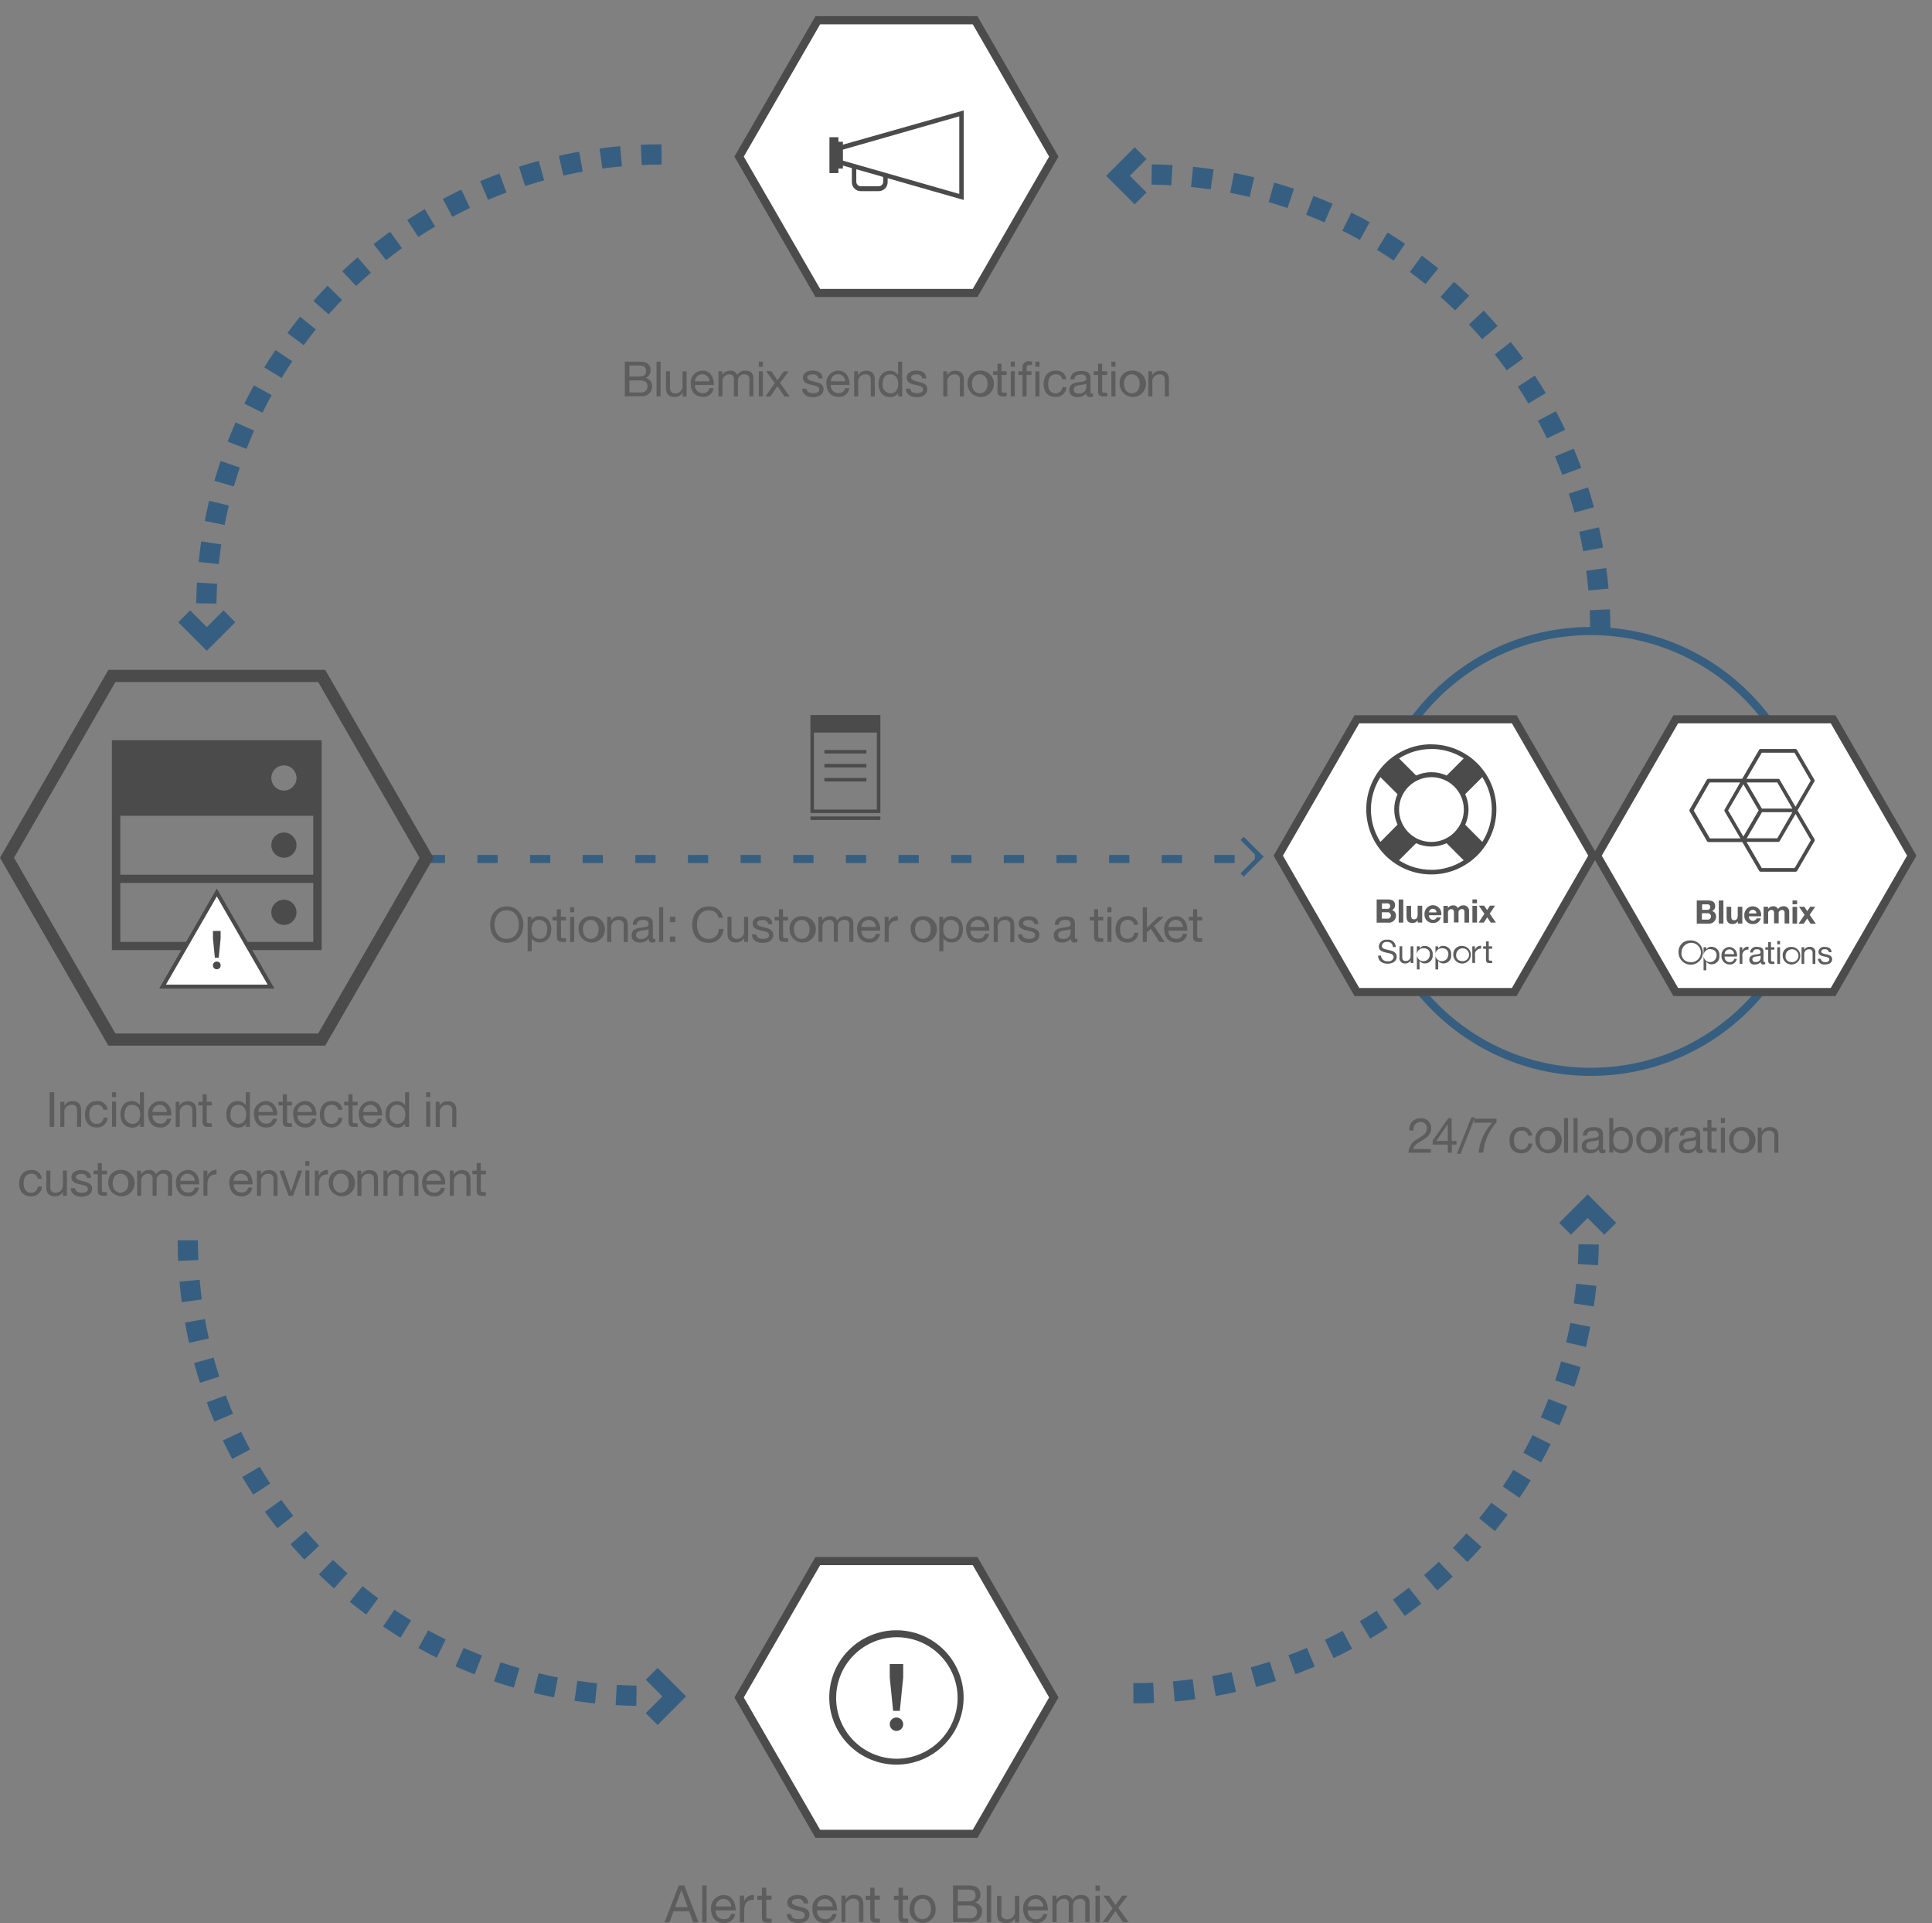 <svg id="Layer_1" data-name="Layer 1" xmlns="http://www.w3.org/2000/svg" xmlns:xlink="http://www.w3.org/1999/xlink" viewBox="0 0 477.1 474.81"><rect x="0" y="0" width="477.1" height="474.81" fill="#808080" stroke="none"/><defs><style>.cls-1,.cls-15,.cls-17,.cls-2,.cls-21,.cls-24,.cls-25,.cls-3,.cls-39{fill:none;}.cls-1{clip-rule:evenodd;}.cls-3{fill-rule:evenodd;}.cls-4{clip-path:url(#clip-path);}.cls-5{clip-path:url(#clip-path-2);}.cls-6{fill:#4b4b4b;}.cls-7{clip-path:url(#clip-path-3);}.cls-8{clip-path:url(#clip-path-5);}.cls-9{clip-path:url(#clip-path-7);}.cls-10{clip-path:url(#clip-path-9);}.cls-11{clip-path:url(#clip-path-11);}.cls-12{clip-path:url(#clip-path-13);}.cls-13{clip-path:url(#clip-path-15);}.cls-14{fill:#fff;}.cls-15,.cls-21,.cls-24,.cls-39{stroke:#365e80;}.cls-15,.cls-17,.cls-21,.cls-24,.cls-25,.cls-39{stroke-miterlimit:10;}.cls-15,.cls-17,.cls-21{stroke-width:2px;}.cls-16{clip-path:url(#clip-path-22);}.cls-17,.cls-25{stroke:#4b4b4b;}.cls-18{clip-path:url(#clip-path-25);}.cls-19{clip-path:url(#clip-path-28);}.cls-20{clip-path:url(#clip-path-31);}.cls-21{stroke-dasharray:5 8 5 8;}.cls-22{fill:#5d5d5d;}.cls-23{clip-path:url(#clip-path-34);}.cls-24{stroke-width:5px;stroke-dasharray:5 5 5 5;}.cls-25,.cls-39{stroke-width:3px;}.cls-26{clip-path:url(#clip-path-37);}.cls-27{clip-path:url(#clip-path-39);}.cls-28{clip-path:url(#clip-path-42);}.cls-29{isolation:isolate;}.cls-30{clip-path:url(#clip-path-44);}.cls-31{clip-path:url(#clip-path-45);}.cls-32{clip-path:url(#clip-path-47);}.cls-33{clip-path:url(#clip-path-49);}.cls-34{clip-path:url(#clip-path-51);}.cls-35{clip-path:url(#clip-path-53);}.cls-36{clip-path:url(#clip-path-55);}.cls-37{clip-path:url(#clip-path-57);}.cls-38{fill:#365e80;}.cls-40{clip-path:url(#clip-path-60);}.cls-41{clip-path:url(#clip-path-63);}.cls-42{clip-path:url(#clip-path-66);}.cls-43{clip-path:url(#clip-path-69);}</style><clipPath id="clip-path" transform="translate(-8.11 -7.12)"><path class="cls-1" d="M78.22,196.1a3.11,3.11,0,1,1-3.11,3.11A3.11,3.11,0,0,1,78.22,196.1Zm7.25,27H37.82V208.54H85.47v14.51Zm0,16.59H37.82V225.12H85.47v14.51ZM35.74,189.88v51.83h51.8V189.88H35.74Z"/></clipPath><clipPath id="clip-path-2" transform="translate(-8.11 -7.12)"><rect class="cls-2" y="0.69" width="490" height="502"/></clipPath><clipPath id="clip-path-3" transform="translate(-8.11 -7.12)"><circle class="cls-2" cx="78.22" cy="215.79" r="3.11"/></clipPath><clipPath id="clip-path-5" transform="translate(-8.11 -7.12)"><circle class="cls-2" cx="78.22" cy="232.38" r="3.11"/></clipPath><clipPath id="clip-path-7" transform="translate(-8.11 -7.12)"><path class="cls-1" d="M61.65,228.47l12.54,21.75H49.1Zm0-1.89L47.47,251.17H75.82Z"/></clipPath><clipPath id="clip-path-9" transform="translate(-8.11 -7.12)"><path class="cls-1" d="M61.65,228.47l12.54,21.75H49.1Zm0-1.89L47.47,251.17H75.83Z"/></clipPath><clipPath id="clip-path-11" transform="translate(-8.11 -7.12)"><polygon class="cls-1" points="60.7 236.98 60.7 238.87 61.17 243.6 62.12 243.6 62.59 238.87 62.59 236.98 60.7 236.98"/></clipPath><clipPath id="clip-path-13" transform="translate(-8.11 -7.12)"><circle class="cls-2" cx="61.65" cy="245.49" r="0.95"/></clipPath><clipPath id="clip-path-15" transform="translate(-8.11 -7.12)"><polygon class="cls-1" points="61.65 228.47 74.19 250.22 49.1 250.22 61.65 228.47"/></clipPath><clipPath id="clip-path-22" transform="translate(-8.11 -7.12)"><polygon class="cls-1" points="401.47 218.39 382.05 252.05 343.19 252.05 323.77 218.39 343.19 184.72 382.05 184.72 401.47 218.39"/></clipPath><clipPath id="clip-path-25" transform="translate(-8.11 -7.12)"><polygon class="cls-1" points="268.34 45.78 248.91 79.45 210.06 79.45 190.63 45.78 210.06 12.12 248.91 12.12 268.34 45.78"/></clipPath><clipPath id="clip-path-28" transform="translate(-8.11 -7.12)"><polygon class="cls-1" points="268.34 426.24 248.91 459.9 210.06 459.9 190.63 426.24 210.06 392.57 248.91 392.57 268.34 426.24"/></clipPath><clipPath id="clip-path-31" transform="translate(-8.11 -7.12)"><polygon class="cls-1" points="480.21 218.39 460.79 252.05 421.94 252.05 402.51 218.39 421.94 184.72 460.79 184.72 480.21 218.39"/></clipPath><clipPath id="clip-path-34" transform="translate(-8.11 -7.12)"><path class="cls-1" d="M369.94,210.75a9.1,9.1,0,0,0,0-7.54l4.22-4.22a14.81,14.81,0,0,1,0,16Zm-0.88-.87a8.05,8.05,0,0,1-4.58,4.58,7.92,7.92,0,0,1-5.8,0A8,8,0,1,1,369.07,209.88Zm-7.48,12a14.81,14.81,0,0,1-8-2.34l4.22-4.22a9.08,9.08,0,0,0,7.54,0l4.22,4.22A14.81,14.81,0,0,1,361.58,221.9Zm-8.36-11.15L349,215a14.82,14.82,0,0,1,0-16l4.22,4.22A9.1,9.1,0,0,0,353.23,210.75Zm8.36-18.69a14.8,14.8,0,0,1,8,2.34l-4.22,4.22a9.08,9.08,0,0,0-7.54,0l-4.22-4.22A14.8,14.8,0,0,1,361.58,192.06Zm0-1.15A16.07,16.07,0,1,0,377.64,207,16.06,16.06,0,0,0,361.58,190.91Z"/></clipPath><clipPath id="clip-path-37" transform="translate(-8.11 -7.12)"><path class="cls-1" d="M245,55l-28.73-8.21V44.06L245,35.84V55Zm-18.79-3a1.11,1.11,0,0,1-1.11,1.11h-4.42a1.11,1.11,0,0,1-1.11-1.11V48.91l6.63,1.9v1.26Zm-9.95-9.16V42.12h-1.11V41h-2.21v8.85h2.21V48.75h1.11V48l2.21,0.63v3.48a2.21,2.21,0,0,0,2.21,2.21h4.42a2.21,2.21,0,0,0,2.21-2.21V51.12l18.79,5.37V34.38Z"/></clipPath><clipPath id="clip-path-39" transform="translate(-8.11 -7.12)"><path class="cls-1" d="M229.59,441.37a15,15,0,1,1,15-15A15.07,15.07,0,0,1,229.59,441.37Zm-0.1-31.72a16.59,16.59,0,1,0,16.58,16.59A16.59,16.59,0,0,0,229.49,409.65Zm-1.66,11.64,0.83,8.26h1.66l0.83-8.26V418h-3.32v3.32Zm1.66,9.89a1.66,1.66,0,0,0,0,3.32,1.64,1.64,0,0,0,1.66-1.66A1.69,1.69,0,0,0,229.49,431.18Z"/></clipPath><clipPath id="clip-path-42" transform="translate(-8.11 -7.12)"><rect class="cls-2" x="425.3" y="192.06" width="30.96" height="30.3"/></clipPath><clipPath id="clip-path-44" transform="translate(-8.11 -7.12)"><rect class="cls-2" x="425" y="191.69" width="32" height="31"/></clipPath><clipPath id="clip-path-45" transform="translate(-8.11 -7.12)"><path class="cls-1" d="M442.93,222.36h8.59a0.45,0.45,0,0,0,.39-0.22l4.29-7.35a0.45,0.45,0,0,0,0-.46L452,207.21l4.16-7.12a0.45,0.45,0,0,0,0-.46l-4.29-7.35a0.45,0.45,0,0,0-.39-0.22h-8.59a0.45,0.45,0,0,0-.39.22l-4.16,7.13H430a0.45,0.45,0,0,0-.39.22L425.36,207a0.45,0.45,0,0,0,0,.46l4.29,7.35a0.45,0.45,0,0,0,.39.22h8.33l4.16,7.13A0.45,0.45,0,0,0,442.93,222.36Zm7.8-15.6h-7.54l-0.13-.23-3.63-6.22H447Zm-12.1,6.91-3.77-6.46,3.77-6.46,3.77,6.46Zm12.1-6L447,214.11h-7.54l3.63-6.22,0.13-.23h7.54Zm-20.43-7.35h7.54L434,207a0.45,0.45,0,0,0,0,.46l3.9,6.67h-7.54l-4-6.9Zm21.21,6-3.91-6.68a0.45,0.45,0,0,0-.39-0.22h-7.8l3.77-6.45h8.07l4,6.9Zm-8.33,15.14L439.42,215h7.8a0.45,0.45,0,0,0,.39-0.22l3.91-6.68,3.77,6.46-4,6.9h-8.07Z"/></clipPath><clipPath id="clip-path-47" transform="translate(-8.11 -7.12)"><rect class="cls-2" x="208.25" y="208.71" width="17.27" height="0.86"/></clipPath><clipPath id="clip-path-49" transform="translate(-8.11 -7.12)"><path class="cls-1" d="M224.65,207H209.11V188h15.54v19Zm-16.4-23.32v24.19h17.27V183.66H208.25Z"/></clipPath><clipPath id="clip-path-51" transform="translate(-8.11 -7.12)"><rect class="cls-2" x="211.7" y="195.75" width="10.36" height="0.86"/></clipPath><clipPath id="clip-path-53" transform="translate(-8.11 -7.12)"><rect class="cls-2" x="211.7" y="192.3" width="10.36" height="0.86"/></clipPath><clipPath id="clip-path-55" transform="translate(-8.11 -7.12)"><rect class="cls-2" x="211.7" y="199.21" width="10.36" height="0.86"/></clipPath><clipPath id="clip-path-57" transform="translate(-8.11 -7.12)"><polygon class="cls-1" points="54.26 160.75 55.06 159.95 58.62 163.51 59.75 163.51 63.31 159.95 64.11 160.75 59.18 165.68 54.26 160.75"/></clipPath><clipPath id="clip-path-60" transform="translate(-8.11 -7.12)"><polygon class="cls-1" points="395.26 309.06 396.06 309.85 399.61 306.3 400.74 306.3 404.3 309.86 405.1 309.06 400.18 304.13 395.26 309.06"/></clipPath><clipPath id="clip-path-63" transform="translate(-8.11 -7.12)"><polygon class="cls-1" points="288.32 55.44 289.12 54.65 285.56 51.09 285.56 49.95 289.12 46.4 288.32 45.6 283.4 50.52 288.32 55.44"/></clipPath><clipPath id="clip-path-66" transform="translate(-8.11 -7.12)"><polygon class="cls-1" points="170.5 430.9 169.7 430.1 173.25 426.54 173.25 425.41 169.7 421.85 170.5 421.05 175.42 425.98 170.5 430.9"/></clipPath><clipPath id="clip-path-69" transform="translate(-8.11 -7.12)"><polygon class="cls-1" points="315.24 223.57 314.44 222.77 318 219.21 318 218.08 314.44 214.52 315.24 213.72 320.17 218.65 315.24 223.57"/></clipPath></defs><title>bluemix-support-incident-report</title><g class="cls-4"><g class="cls-5"><rect class="cls-6" x="22.63" y="177.76" width="61.8" height="61.83"/></g></g><g class="cls-7"><g class="cls-5"><rect class="cls-6" x="62" y="200.57" width="16.22" height="16.22"/></g></g><g class="cls-8"><g class="cls-5"><rect class="cls-6" x="62" y="217.16" width="16.22" height="16.22"/></g></g><g class="cls-9"><g class="cls-5"><rect class="cls-6" x="34.36" y="214.46" width="38.36" height="34.59"/></g></g><g class="cls-10"><g class="cls-5"><rect class="cls-6" x="34.36" y="214.46" width="38.36" height="34.59"/></g></g><g class="cls-11"><g class="cls-5"><rect class="cls-6" x="47.59" y="224.87" width="11.89" height="16.62"/></g></g><g class="cls-12"><g class="cls-5"><rect class="cls-6" x="47.59" y="232.43" width="11.89" height="11.89"/></g></g><g class="cls-13"><g class="cls-5"><rect class="cls-14" x="35.99" y="216.35" width="35.09" height="31.75"/></g></g><g class="cls-11"><g class="cls-5"><rect class="cls-6" x="47.59" y="224.87" width="11.89" height="16.62"/></g></g><g class="cls-12"><g class="cls-5"><rect class="cls-6" x="47.59" y="232.43" width="11.89" height="11.89"/></g></g><g class="cls-5"><ellipse class="cls-15" cx="392.84" cy="210.23" rx="54.39" ry="54.42"/></g><g class="cls-16"><g class="cls-5"><rect class="cls-14" x="310.66" y="172.6" width="87.7" height="77.33"/></g></g><g class="cls-5"><polygon class="cls-17" points="393.36 211.27 373.94 244.94 335.08 244.94 315.66 211.27 335.08 177.6 373.94 177.6 393.36 211.27"/></g><g class="cls-18"><g class="cls-5"><rect class="cls-14" x="177.52" width="87.7" height="77.33"/></g></g><g class="cls-5"><polygon class="cls-17" points="260.23 38.67 240.8 72.33 201.95 72.33 182.52 38.67 201.95 5 240.8 5 260.23 38.67"/></g><g class="cls-19"><g class="cls-5"><rect class="cls-14" x="177.52" y="380.46" width="87.7" height="77.33"/></g></g><g class="cls-5"><polygon class="cls-17" points="260.23 419.12 240.8 452.79 201.95 452.79 182.52 419.12 201.95 385.45 240.8 385.45 260.23 419.12"/></g><g class="cls-20"><g class="cls-5"><rect class="cls-14" x="389.4" y="172.6" width="87.7" height="77.33"/></g></g><g class="cls-5"><polygon class="cls-17" points="472.1 211.27 452.68 244.94 413.82 244.94 394.4 211.27 413.82 177.6 452.68 177.6 472.1 211.27"/><line class="cls-21" x1="104.89" y1="212.1" x2="312.1" y2="212.1"/><path class="cls-22" d="M133.24,230.93c2.72,0,4.1,2.15,4.1,4.49s-1.38,4.49-4.1,4.49-4.1-2.15-4.1-4.49S130.52,230.93,133.24,230.93Zm0,8c2.09,0,3-1.8,3-3.53s-0.88-3.53-3-3.53-3,1.8-3,3.53S131.15,238.94,133.24,238.94Z" transform="translate(-8.11 -7.12)"/><path class="cls-22" d="M138.39,233.49h1v0.84h0a2.08,2.08,0,0,1,2-1c1.91,0,2.85,1.51,2.85,3.26s-0.94,3.23-2.83,3.23a2.37,2.37,0,0,1-2-1h0v3.2h-1v-8.58Zm2.88,0.75c-1.38,0-1.9,1.19-1.9,2.34s0.55,2.35,2,2.35,1.86-1.19,1.86-2.4A2,2,0,0,0,141.27,234.25Z" transform="translate(-8.11 -7.12)"/><path class="cls-22" d="M146.64,233.49h1.24v0.9h-1.24v3.85c0,0.48.13,0.55,0.77,0.55h0.47v0.9H147.1c-1.06,0-1.48-.22-1.48-1.36v-3.95h-1.06v-0.9h1.06v-1.86h1v1.86Z" transform="translate(-8.11 -7.12)"/><path class="cls-22" d="M149.91,232.38h-1v-1.25h1v1.25Zm-1,1.12h1v6.2h-1v-6.2Z" transform="translate(-8.11 -7.12)"/><path class="cls-22" d="M154,233.35a3.25,3.25,0,1,1-3,3.25A2.94,2.94,0,0,1,154,233.35Zm0,5.59c1.07,0,1.93-.84,1.93-2.34s-0.86-2.35-1.93-2.35-1.93.85-1.93,2.35S152.9,238.94,154,238.94Z" transform="translate(-8.11 -7.12)"/><path class="cls-22" d="M158,233.49h1v1h0a2.15,2.15,0,0,1,2-1.13c1.63,0,2.14.94,2.14,2.27v4.08h-1v-4.2a1.16,1.16,0,0,0-1.26-1.25,1.74,1.74,0,0,0-1.83,1.94v3.5h-1v-6.2Z" transform="translate(-8.11 -7.12)"/><path class="cls-22" d="M169.92,239.67a1.43,1.43,0,0,1-.73.17,0.81,0.81,0,0,1-.86-1,2.71,2.71,0,0,1-2.18,1c-1.13,0-2.05-.49-2.05-1.74,0-1.4,1-1.72,2.1-1.91s2.09-.13,2.09-0.91a1.1,1.1,0,0,0-1.38-1c-0.86,0-1.5.26-1.55,1.18h-1c0.06-1.54,1.24-2.08,2.63-2.08,1.12,0,2.33.25,2.33,1.7v3.19c0,0.48,0,.7.32,0.7a1,1,0,0,0,.31-0.06v0.79Zm-1.65-3.18c-0.79.59-3.09,0-3.09,1.54a1,1,0,0,0,1.2.91,1.65,1.65,0,0,0,1.9-1.4v-1Z" transform="translate(-8.11 -7.12)"/><path class="cls-22" d="M170.88,231.13h1v8.56h-1v-8.56Z" transform="translate(-8.11 -7.12)"/><path class="cls-22" d="M174.87,234.82h-1.33v-1.33h1.33v1.33Zm-1.33,3.54h1.33v1.33h-1.33v-1.33Z" transform="translate(-8.11 -7.12)"/><path class="cls-22" d="M185.54,233.71a2.26,2.26,0,0,0-2.4-1.82c-2,0-2.9,1.68-2.9,3.47,0,2,.86,3.59,2.91,3.59a2.42,2.42,0,0,0,2.47-2.47h1.14a3.48,3.48,0,0,1-3.71,3.43c-2.65,0-4-2-4-4.46s1.42-4.51,4.05-4.51a3.27,3.27,0,0,1,3.53,2.78h-1.14Z" transform="translate(-8.11 -7.12)"/><path class="cls-22" d="M192.89,239.69h-1v-1h0a2.15,2.15,0,0,1-2,1.13c-1.63,0-2.13-.94-2.13-2.27v-4.08h1v4.2a1.16,1.16,0,0,0,1.26,1.25,1.74,1.74,0,0,0,1.83-1.94v-3.5h1v6.2Z" transform="translate(-8.11 -7.12)"/><path class="cls-22" d="M194.86,237.74c0,0.91.84,1.2,1.67,1.2,0.64,0,1.5-.14,1.5-0.92,0-1.6-4.05-.52-4.05-2.9,0-1.25,1.22-1.76,2.31-1.76,1.39,0,2.45.43,2.54,1.94h-1a1.25,1.25,0,0,0-1.44-1c-0.61,0-1.32.17-1.32,0.79s1.08,0.86,2,1.08,2,0.58,2,1.76c0,1.49-1.38,2-2.64,2s-2.57-.56-2.63-2.1h1Z" transform="translate(-8.11 -7.12)"/><path class="cls-22" d="M201.49,233.49h1.24v0.9h-1.24v3.85c0,0.48.13,0.55,0.77,0.55h0.47v0.9h-0.78c-1.06,0-1.48-.22-1.48-1.36v-3.95h-1.06v-0.9h1.06v-1.86h1v1.86Z" transform="translate(-8.11 -7.12)"/><path class="cls-22" d="M206.09,233.35a3.25,3.25,0,1,1-3,3.25A2.94,2.94,0,0,1,206.09,233.35Zm0,5.59c1.07,0,1.93-.84,1.93-2.34s-0.86-2.35-1.93-2.35-1.93.85-1.93,2.35S205,238.94,206.09,238.94Z" transform="translate(-8.11 -7.12)"/><path class="cls-22" d="M210.14,233.49h1v0.91h0a2.25,2.25,0,0,1,2-1.06,1.62,1.62,0,0,1,1.7,1.06,2.25,2.25,0,0,1,1.94-1.06c1.24,0,2.06.52,2.06,1.8v4.55h-1v-4.07a1.12,1.12,0,0,0-1.2-1.38,1.5,1.5,0,0,0-1.62,1.58v3.86h-1v-4.07a1.12,1.12,0,0,0-1.16-1.38,1.67,1.67,0,0,0-1.65,1.58v3.86h-1v-6.2Z" transform="translate(-8.11 -7.12)"/><path class="cls-22" d="M225.42,237.73a2.48,2.48,0,0,1-2.65,2.11c-2,0-2.91-1.38-3-3.26a3,3,0,0,1,2.91-3.23c2.19,0,2.87,2.05,2.81,3.55h-4.64a1.83,1.83,0,0,0,1.93,2,1.48,1.48,0,0,0,1.61-1.21h1Zm-1-1.73a1.78,1.78,0,0,0-1.79-1.75,1.76,1.76,0,0,0-1.77,1.75h3.56Z" transform="translate(-8.11 -7.12)"/><path class="cls-22" d="M226.54,233.49h1v1.31h0a2.24,2.24,0,0,1,2.28-1.45v1.08c-1.64,0-2.24.92-2.24,2.51v2.76h-1v-6.2Z" transform="translate(-8.11 -7.12)"/><path class="cls-22" d="M236,233.35a3.25,3.25,0,1,1-3,3.25A2.94,2.94,0,0,1,236,233.35Zm0,5.59c1.07,0,1.93-.84,1.93-2.34s-0.86-2.35-1.93-2.35-1.93.85-1.93,2.35S235,238.94,236,238.94Z" transform="translate(-8.11 -7.12)"/><path class="cls-22" d="M240.05,233.49h1v0.84h0a2.08,2.08,0,0,1,2-1c1.91,0,2.85,1.51,2.85,3.26s-0.94,3.23-2.83,3.23a2.37,2.37,0,0,1-2-1h0v3.2h-1v-8.58Zm2.88,0.75c-1.38,0-1.89,1.19-1.89,2.34s0.55,2.35,2,2.35,1.86-1.19,1.86-2.4A2,2,0,0,0,242.93,234.25Z" transform="translate(-8.11 -7.12)"/><path class="cls-22" d="M252.34,237.73a2.48,2.48,0,0,1-2.65,2.11c-2,0-2.91-1.38-3-3.26a3,3,0,0,1,2.91-3.23c2.19,0,2.87,2.05,2.81,3.55h-4.64a1.83,1.83,0,0,0,1.93,2,1.48,1.48,0,0,0,1.61-1.21h1Zm-1-1.73a1.78,1.78,0,0,0-1.79-1.75,1.76,1.76,0,0,0-1.77,1.75h3.56Z" transform="translate(-8.11 -7.12)"/><path class="cls-22" d="M253.45,233.49h1v1h0a2.15,2.15,0,0,1,2-1.13c1.63,0,2.14.94,2.14,2.27v4.08h-1v-4.2a1.16,1.16,0,0,0-1.26-1.25,1.74,1.74,0,0,0-1.83,1.94v3.5h-1v-6.2Z" transform="translate(-8.11 -7.12)"/><path class="cls-22" d="M260.56,237.74c0,0.91.84,1.2,1.67,1.2,0.64,0,1.5-.14,1.5-0.92,0-1.6-4.05-.52-4.05-2.9,0-1.25,1.22-1.76,2.31-1.76,1.39,0,2.45.43,2.54,1.94h-1a1.25,1.25,0,0,0-1.44-1c-0.61,0-1.32.17-1.32,0.79s1.08,0.86,2,1.08,2,0.58,2,1.76c0,1.49-1.38,2-2.64,2s-2.57-.56-2.63-2.1h1Z" transform="translate(-8.11 -7.12)"/><path class="cls-22" d="M274.15,239.67a1.43,1.43,0,0,1-.73.17,0.81,0.81,0,0,1-.86-1,2.71,2.71,0,0,1-2.18,1c-1.13,0-2.05-.49-2.05-1.74,0-1.4,1-1.72,2.1-1.91s2.09-.13,2.09-0.91a1.1,1.1,0,0,0-1.38-1c-0.86,0-1.5.26-1.55,1.18h-1c0.06-1.54,1.24-2.08,2.63-2.08,1.12,0,2.33.25,2.33,1.7v3.19c0,0.48,0,.7.32,0.7a1,1,0,0,0,.31-0.06v0.79Zm-1.66-3.18c-0.79.59-3.09,0-3.09,1.54a1,1,0,0,0,1.2.91,1.65,1.65,0,0,0,1.89-1.4v-1Z" transform="translate(-8.11 -7.12)"/><path class="cls-22" d="M279.31,233.49h1.24v0.9h-1.24v3.85c0,0.48.13,0.55,0.77,0.55h0.47v0.9h-0.78c-1.06,0-1.48-.22-1.48-1.36v-3.95h-1.06v-0.9h1.06v-1.86h1v1.86Z" transform="translate(-8.11 -7.12)"/><path class="cls-22" d="M282.58,232.38h-1v-1.25h1v1.25Zm-1,1.12h1v6.2h-1v-6.2Z" transform="translate(-8.11 -7.12)"/><path class="cls-22" d="M288.17,235.48a1.44,1.44,0,0,0-1.54-1.24c-1.48,0-1.93,1.18-1.93,2.42s0.52,2.27,1.81,2.27a1.59,1.59,0,0,0,1.7-1.51h1a2.56,2.56,0,0,1-2.73,2.41c-1.9,0-2.9-1.31-2.9-3.17s1-3.32,2.93-3.32a2.38,2.38,0,0,1,2.67,2.13h-1.06Z" transform="translate(-8.11 -7.12)"/><path class="cls-22" d="M290.34,231.13h1v5.07l2.83-2.71h1.37l-2.46,2.25,2.64,3.95h-1.29l-2.12-3.24-1,.89v2.35h-1v-8.56Z" transform="translate(-8.11 -7.12)"/><path class="cls-22" d="M301.24,237.73a2.48,2.48,0,0,1-2.65,2.11c-2,0-2.91-1.38-3-3.26a3,3,0,0,1,2.91-3.23c2.19,0,2.87,2.05,2.81,3.55h-4.64a1.83,1.83,0,0,0,1.93,2,1.48,1.48,0,0,0,1.61-1.21h1Zm-1-1.73a1.78,1.78,0,0,0-1.79-1.75,1.76,1.76,0,0,0-1.77,1.75h3.56Z" transform="translate(-8.11 -7.12)"/><path class="cls-22" d="M303.72,233.49H305v0.9h-1.24v3.85c0,0.48.13,0.55,0.77,0.55H305v0.9h-0.78c-1.06,0-1.48-.22-1.48-1.36v-3.95h-1.06v-0.9h1.06v-1.86h1v1.86Z" transform="translate(-8.11 -7.12)"/><path class="cls-22" d="M20.36,276.8H21.5v8.56H20.36V276.8Z" transform="translate(-8.11 -7.12)"/><path class="cls-22" d="M23,279.17h1v1h0A2.15,2.15,0,0,1,26,279c1.63,0,2.14.94,2.14,2.27v4.08h-1v-4.2a1.16,1.16,0,0,0-1.26-1.25A1.74,1.74,0,0,0,24,281.86v3.5H23v-6.2Z" transform="translate(-8.11 -7.12)"/><path class="cls-22" d="M33.64,281.16a1.44,1.44,0,0,0-1.54-1.24c-1.48,0-1.93,1.18-1.93,2.42s0.52,2.27,1.81,2.27a1.59,1.59,0,0,0,1.7-1.51h1A2.56,2.56,0,0,1,32,285.51c-1.9,0-2.9-1.31-2.9-3.17S30.05,279,32,279a2.38,2.38,0,0,1,2.67,2.13H33.64Z" transform="translate(-8.11 -7.12)"/><path class="cls-22" d="M36.78,278h-1V276.8h1V278Zm-1,1.12h1v6.2h-1v-6.2Z" transform="translate(-8.11 -7.12)"/><path class="cls-22" d="M43.71,285.37h-1v-0.84h0a2.08,2.08,0,0,1-2,1c-1.91,0-2.85-1.51-2.85-3.26S38.76,279,40.66,279a2.38,2.38,0,0,1,2,1h0V276.8h1v8.56Zm-2.88-.76c1.38,0,1.9-1.19,1.9-2.34s-0.55-2.35-2-2.35-1.86,1.19-1.86,2.4A2,2,0,0,0,40.83,284.61Z" transform="translate(-8.11 -7.12)"/><path class="cls-22" d="M50.33,283.4a2.48,2.48,0,0,1-2.65,2.11c-2,0-2.91-1.38-3-3.26A3,3,0,0,1,47.62,279c2.19,0,2.87,2.05,2.81,3.55H45.78a1.83,1.83,0,0,0,1.93,2,1.48,1.48,0,0,0,1.61-1.21h1Zm-1-1.73a1.78,1.78,0,0,0-1.79-1.75,1.76,1.76,0,0,0-1.77,1.75h3.56Z" transform="translate(-8.11 -7.12)"/><path class="cls-22" d="M51.45,279.17h1v1h0a2.15,2.15,0,0,1,2-1.13c1.63,0,2.14.94,2.14,2.27v4.08h-1v-4.2a1.16,1.16,0,0,0-1.26-1.25,1.74,1.74,0,0,0-1.83,1.94v3.5h-1v-6.2Z" transform="translate(-8.11 -7.12)"/><path class="cls-22" d="M59.16,279.17H60.4v0.9H59.16v3.85c0,0.48.13,0.55,0.77,0.55H60.4v0.9H59.62c-1.06,0-1.48-.22-1.48-1.36v-3.95H57.09v-0.9h1.06v-1.86h1v1.86Z" transform="translate(-8.11 -7.12)"/><path class="cls-22" d="M69.85,285.37h-1v-0.84h0a2.08,2.08,0,0,1-2,1c-1.91,0-2.85-1.51-2.85-3.26S64.91,279,66.81,279a2.38,2.38,0,0,1,2,1h0V276.8h1v8.56ZM67,284.61c1.38,0,1.9-1.19,1.9-2.34s-0.55-2.35-2-2.35-1.86,1.19-1.86,2.4A2,2,0,0,0,67,284.61Z" transform="translate(-8.11 -7.12)"/><path class="cls-22" d="M76.48,283.4a2.48,2.48,0,0,1-2.65,2.11c-2,0-2.91-1.38-3-3.26A3,3,0,0,1,73.77,279c2.19,0,2.87,2.05,2.81,3.55H71.93a1.83,1.83,0,0,0,1.93,2,1.48,1.48,0,0,0,1.61-1.21h1Zm-1-1.73a1.78,1.78,0,0,0-1.79-1.75,1.76,1.76,0,0,0-1.77,1.75h3.56Z" transform="translate(-8.11 -7.12)"/><path class="cls-22" d="M79,279.17H80.2v0.9H79v3.85c0,0.48.13,0.55,0.77,0.55H80.2v0.9H79.42c-1.06,0-1.48-.22-1.48-1.36v-3.95H76.89v-0.9h1.06v-1.86h1v1.86Z" transform="translate(-8.11 -7.12)"/><path class="cls-22" d="M86.15,283.4a2.48,2.48,0,0,1-2.65,2.11c-2,0-2.91-1.38-3-3.26A3,3,0,0,1,83.44,279c2.19,0,2.87,2.05,2.81,3.55H81.6a1.83,1.83,0,0,0,1.93,2,1.48,1.48,0,0,0,1.61-1.21h1Zm-1-1.73a1.78,1.78,0,0,0-1.79-1.75,1.76,1.76,0,0,0-1.77,1.75h3.56Z" transform="translate(-8.11 -7.12)"/><path class="cls-22" d="M91.61,281.16a1.44,1.44,0,0,0-1.54-1.24c-1.48,0-1.93,1.18-1.93,2.42s0.52,2.27,1.81,2.27a1.59,1.59,0,0,0,1.7-1.51h1A2.56,2.56,0,0,1,90,285.51c-1.9,0-2.9-1.31-2.9-3.17S88,279,90,279a2.38,2.38,0,0,1,2.67,2.13H91.61Z" transform="translate(-8.11 -7.12)"/><path class="cls-22" d="M95.19,279.17h1.24v0.9H95.19v3.85c0,0.48.13,0.55,0.77,0.55h0.47v0.9H95.64c-1.06,0-1.48-.22-1.48-1.36v-3.95H93.11v-0.9h1.06v-1.86h1v1.86Z" transform="translate(-8.11 -7.12)"/><path class="cls-22" d="M102.37,283.4a2.48,2.48,0,0,1-2.65,2.11c-2,0-2.91-1.38-3-3.26A3,3,0,0,1,99.66,279c2.19,0,2.87,2.05,2.81,3.55H97.83a1.83,1.83,0,0,0,1.93,2,1.48,1.48,0,0,0,1.61-1.21h1Zm-1-1.73a1.78,1.78,0,0,0-1.79-1.75,1.76,1.76,0,0,0-1.77,1.75h3.56Z" transform="translate(-8.11 -7.12)"/><path class="cls-22" d="M109.17,285.37h-1v-0.84h0a2.08,2.08,0,0,1-2,1c-1.91,0-2.85-1.51-2.85-3.26s0.94-3.23,2.83-3.23a2.38,2.38,0,0,1,2,1h0V276.8h1v8.56Zm-2.88-.76c1.38,0,1.9-1.19,1.9-2.34s-0.55-2.35-2-2.35-1.86,1.19-1.86,2.4A2,2,0,0,0,106.29,284.61Z" transform="translate(-8.11 -7.12)"/><path class="cls-22" d="M114.35,278h-1V276.8h1V278Zm-1,1.12h1v6.2h-1v-6.2Z" transform="translate(-8.11 -7.12)"/><path class="cls-22" d="M115.66,279.17h1v1h0a2.15,2.15,0,0,1,2-1.13c1.63,0,2.14.94,2.14,2.27v4.08h-1v-4.2a1.16,1.16,0,0,0-1.26-1.25,1.74,1.74,0,0,0-1.83,1.94v3.5h-1v-6.2Z" transform="translate(-8.11 -7.12)"/><path class="cls-22" d="M17.43,298.16a1.44,1.44,0,0,0-1.54-1.24c-1.48,0-1.93,1.18-1.93,2.42s0.52,2.27,1.81,2.27a1.59,1.59,0,0,0,1.7-1.51h1a2.56,2.56,0,0,1-2.73,2.41c-1.9,0-2.9-1.31-2.9-3.17s1-3.32,2.93-3.32a2.38,2.38,0,0,1,2.67,2.13H17.43Z" transform="translate(-8.11 -7.12)"/><path class="cls-22" d="M24.67,302.37h-1v-1h0a2.15,2.15,0,0,1-2,1.13c-1.63,0-2.13-.94-2.13-2.27v-4.08h1v4.2a1.16,1.16,0,0,0,1.26,1.25,1.74,1.74,0,0,0,1.83-1.94v-3.5h1v6.2Z" transform="translate(-8.11 -7.12)"/><path class="cls-22" d="M26.64,300.41c0,0.91.84,1.2,1.67,1.2,0.64,0,1.5-.14,1.5-0.92,0-1.6-4.05-.52-4.05-2.9,0-1.25,1.22-1.76,2.31-1.76,1.39,0,2.45.43,2.54,1.94h-1a1.25,1.25,0,0,0-1.44-1c-0.61,0-1.32.17-1.32,0.79s1.08,0.86,2,1.08,2,0.58,2,1.76c0,1.49-1.38,2-2.64,2s-2.57-.56-2.63-2.1h1Z" transform="translate(-8.11 -7.12)"/><path class="cls-22" d="M33.27,296.17h1.24v0.9H33.27v3.85c0,0.48.13,0.55,0.77,0.55h0.47v0.9H33.73c-1.06,0-1.48-.22-1.48-1.36v-3.95H31.2v-0.9h1.06v-1.86h1v1.86Z" transform="translate(-8.11 -7.12)"/><path class="cls-22" d="M37.87,296a3.25,3.25,0,1,1-3,3.25A2.94,2.94,0,0,1,37.87,296Zm0,5.59c1.07,0,1.93-.84,1.93-2.34s-0.86-2.35-1.93-2.35-1.93.85-1.93,2.35S36.8,301.61,37.87,301.61Z" transform="translate(-8.11 -7.12)"/><path class="cls-22" d="M41.92,296.17h1v0.91h0a2.25,2.25,0,0,1,2-1.06,1.62,1.62,0,0,1,1.7,1.06A2.25,2.25,0,0,1,48.55,296c1.24,0,2.06.52,2.06,1.8v4.55h-1V298.3a1.12,1.12,0,0,0-1.2-1.38,1.5,1.5,0,0,0-1.62,1.58v3.86h-1V298.3a1.12,1.12,0,0,0-1.16-1.38,1.67,1.67,0,0,0-1.65,1.58v3.86h-1v-6.2Z" transform="translate(-8.11 -7.12)"/><path class="cls-22" d="M57.2,300.4a2.48,2.48,0,0,1-2.65,2.11c-2,0-2.91-1.38-3-3.26A3,3,0,0,1,54.49,296c2.19,0,2.87,2.05,2.81,3.55H52.65a1.83,1.83,0,0,0,1.93,2,1.48,1.48,0,0,0,1.61-1.21h1Zm-1-1.73a1.78,1.78,0,0,0-1.79-1.75,1.76,1.76,0,0,0-1.77,1.75h3.56Z" transform="translate(-8.11 -7.12)"/><path class="cls-22" d="M58.32,296.17h1v1.31h0A2.24,2.24,0,0,1,61.58,296v1.08c-1.64,0-2.24.92-2.24,2.51v2.76h-1v-6.2Z" transform="translate(-8.11 -7.12)"/><path class="cls-22" d="M70.39,300.4a2.48,2.48,0,0,1-2.65,2.11c-2,0-2.91-1.38-3-3.26A3,3,0,0,1,67.68,296c2.19,0,2.87,2.05,2.81,3.55H65.84a1.83,1.83,0,0,0,1.93,2,1.48,1.48,0,0,0,1.61-1.21h1Zm-1-1.73a1.78,1.78,0,0,0-1.79-1.75,1.76,1.76,0,0,0-1.77,1.75H69.4Z" transform="translate(-8.11 -7.12)"/><path class="cls-22" d="M71.51,296.17h1v1h0a2.15,2.15,0,0,1,2-1.13c1.63,0,2.14.94,2.14,2.27v4.08h-1v-4.2a1.16,1.16,0,0,0-1.26-1.25,1.74,1.74,0,0,0-1.83,1.94v3.5h-1v-6.2Z" transform="translate(-8.11 -7.12)"/><path class="cls-22" d="M80.47,302.37H79.38l-2.3-6.2h1.14L80,301.33h0l1.69-5.17h1.07Z" transform="translate(-8.11 -7.12)"/><path class="cls-22" d="M84.51,295h-1V293.8h1V295Zm-1,1.12h1v6.2h-1v-6.2Z" transform="translate(-8.11 -7.12)"/><path class="cls-22" d="M85.82,296.17h1v1.31h0A2.24,2.24,0,0,1,89.09,296v1.08c-1.64,0-2.24.92-2.24,2.51v2.76h-1v-6.2Z" transform="translate(-8.11 -7.12)"/><path class="cls-22" d="M92.29,296a3.25,3.25,0,1,1-3,3.25A2.94,2.94,0,0,1,92.29,296Zm0,5.59c1.07,0,1.93-.84,1.93-2.34s-0.86-2.35-1.93-2.35-1.93.85-1.93,2.35S91.22,301.61,92.29,301.61Z" transform="translate(-8.11 -7.12)"/><path class="cls-22" d="M96.31,296.17h1v1h0a2.15,2.15,0,0,1,2-1.13c1.63,0,2.14.94,2.14,2.27v4.08h-1v-4.2a1.16,1.16,0,0,0-1.26-1.25,1.74,1.74,0,0,0-1.83,1.94v3.5h-1v-6.2Z" transform="translate(-8.11 -7.12)"/><path class="cls-22" d="M102.74,296.17h1v0.91h0a2.25,2.25,0,0,1,2-1.06,1.62,1.62,0,0,1,1.7,1.06,2.25,2.25,0,0,1,1.94-1.06c1.24,0,2.06.52,2.06,1.8v4.55h-1V298.3a1.12,1.12,0,0,0-1.2-1.38,1.5,1.5,0,0,0-1.62,1.58v3.86h-1V298.3a1.12,1.12,0,0,0-1.16-1.38,1.67,1.67,0,0,0-1.65,1.58v3.86h-1v-6.2Z" transform="translate(-8.11 -7.12)"/><path class="cls-22" d="M118,300.4a2.48,2.48,0,0,1-2.65,2.11c-2,0-2.91-1.38-3-3.26a3,3,0,0,1,2.91-3.23c2.19,0,2.87,2.05,2.81,3.55h-4.64a1.83,1.83,0,0,0,1.93,2A1.48,1.48,0,0,0,117,300.4h1Zm-1-1.73a1.78,1.78,0,0,0-1.79-1.75,1.76,1.76,0,0,0-1.77,1.75H117Z" transform="translate(-8.11 -7.12)"/><path class="cls-22" d="M119.15,296.17h1v1h0a2.15,2.15,0,0,1,2-1.13c1.63,0,2.14.94,2.14,2.27v4.08h-1v-4.2a1.16,1.16,0,0,0-1.26-1.25,1.74,1.74,0,0,0-1.83,1.94v3.5h-1v-6.2Z" transform="translate(-8.11 -7.12)"/><path class="cls-22" d="M126.85,296.17h1.24v0.9h-1.24v3.85c0,0.48.13,0.55,0.77,0.55h0.47v0.9h-0.78c-1.06,0-1.48-.22-1.48-1.36v-3.95h-1.06v-0.9h1.06v-1.86h1v1.86Z" transform="translate(-8.11 -7.12)"/><path class="cls-22" d="M356.16,286.24a2.63,2.63,0,0,1,2.73-3,2.42,2.42,0,0,1,2.66,2.45c0,1.5-1,2.24-2.06,2.91s-2.19,1.2-2.39,2.24h4.37v0.9h-5.55a4,4,0,0,1,2.39-3.48c1.44-.9,2.17-1.4,2.17-2.59a1.55,1.55,0,0,0-1.64-1.54,1.8,1.8,0,0,0-1.66,2.11h-1Z" transform="translate(-8.11 -7.12)"/><path class="cls-22" d="M366.63,288.84h1.15v0.9h-1.15v2h-1v-2h-3.73v-1l3.87-5.53h0.82v5.61Zm-1,0v-4.16h0l-2.83,4.16h2.85Z" transform="translate(-8.11 -7.12)"/><path class="cls-22" d="M371.46,283h0.88l-3.55,9H367.9Z" transform="translate(-8.11 -7.12)"/><path class="cls-22" d="M377.67,284.25a12.59,12.59,0,0,0-3.26,7.48h-1.14a12.15,12.15,0,0,1,3.36-7.4h-4.46v-1h5.5v0.88Z" transform="translate(-8.11 -7.12)"/><path class="cls-22" d="M385.46,287.52a1.44,1.44,0,0,0-1.54-1.24c-1.48,0-1.93,1.18-1.93,2.42s0.52,2.27,1.81,2.27a1.59,1.59,0,0,0,1.7-1.51h1a2.56,2.56,0,0,1-2.73,2.41c-1.89,0-2.9-1.31-2.9-3.17s1-3.32,2.93-3.32a2.38,2.38,0,0,1,2.67,2.13h-1.05Z" transform="translate(-8.11 -7.12)"/><path class="cls-22" d="M390.27,285.39a3.25,3.25,0,1,1-3,3.25A2.94,2.94,0,0,1,390.27,285.39Zm0,5.59c1.07,0,1.93-.84,1.93-2.34s-0.86-2.35-1.93-2.35-1.93.85-1.93,2.35S389.2,291,390.27,291Z" transform="translate(-8.11 -7.12)"/><path class="cls-22" d="M394.33,283.17h1v8.56h-1v-8.56Z" transform="translate(-8.11 -7.12)"/><path class="cls-22" d="M396.69,283.17h1v8.56h-1v-8.56Z" transform="translate(-8.11 -7.12)"/><path class="cls-22" d="M404.55,291.71a1.43,1.43,0,0,1-.73.17,0.81,0.81,0,0,1-.86-1,2.71,2.71,0,0,1-2.18,1c-1.13,0-2.05-.49-2.05-1.74,0-1.4,1-1.72,2.1-1.91s2.09-.13,2.09-0.91a1.1,1.1,0,0,0-1.38-1c-0.86,0-1.5.26-1.55,1.18h-1c0.06-1.54,1.24-2.08,2.63-2.08,1.12,0,2.33.25,2.33,1.7v3.19c0,0.48,0,.7.32,0.7a1,1,0,0,0,.31-0.06v0.79Zm-1.65-3.18c-0.79.59-3.09,0-3.09,1.54a1,1,0,0,0,1.2.91,1.65,1.65,0,0,0,1.9-1.4v-1Z" transform="translate(-8.11 -7.12)"/><path class="cls-22" d="M405.49,283.17h1v3.2h0a2.08,2.08,0,0,1,2-1c1.91,0,2.85,1.51,2.85,3.26s-0.94,3.23-2.83,3.23a2.38,2.38,0,0,1-2-1h0v0.83h-1v-8.56Zm2.88,3.12c-1.38,0-1.89,1.19-1.89,2.34s0.55,2.35,2,2.35,1.86-1.19,1.86-2.4A2,2,0,0,0,408.37,286.29Z" transform="translate(-8.11 -7.12)"/><path class="cls-22" d="M415.19,285.39a3.25,3.25,0,1,1-3,3.25A2.94,2.94,0,0,1,415.19,285.39Zm0,5.59c1.07,0,1.93-.84,1.93-2.34s-0.86-2.35-1.93-2.35-1.93.85-1.93,2.35S414.13,291,415.19,291Z" transform="translate(-8.11 -7.12)"/><path class="cls-22" d="M419.22,285.53h1v1.31h0a2.24,2.24,0,0,1,2.28-1.45v1.08c-1.64,0-2.24.92-2.24,2.51v2.76h-1v-6.2Z" transform="translate(-8.11 -7.12)"/><path class="cls-22" d="M428.55,291.71a1.43,1.43,0,0,1-.73.17,0.81,0.81,0,0,1-.86-1,2.71,2.71,0,0,1-2.18,1c-1.13,0-2.05-.49-2.05-1.74,0-1.4,1-1.72,2.1-1.91s2.09-.13,2.09-0.91a1.1,1.1,0,0,0-1.38-1c-0.86,0-1.5.26-1.55,1.18h-1c0.06-1.54,1.24-2.08,2.63-2.08,1.12,0,2.33.25,2.33,1.7v3.19c0,0.48,0,.7.32,0.7a1,1,0,0,0,.31-0.06v0.79Zm-1.65-3.18c-0.79.59-3.09,0-3.09,1.54a1,1,0,0,0,1.2.91,1.65,1.65,0,0,0,1.9-1.4v-1Z" transform="translate(-8.11 -7.12)"/><path class="cls-22" d="M430.81,285.53H432v0.9h-1.24v3.85c0,0.48.13,0.55,0.77,0.55H432v0.9h-0.78c-1.05,0-1.47-.22-1.47-1.36v-3.95h-1.06v-0.9h1.06v-1.86h1v1.86Z" transform="translate(-8.11 -7.12)"/><path class="cls-22" d="M434.07,284.42h-1v-1.25h1v1.25Zm-1,1.12h1v6.2h-1v-6.2Z" transform="translate(-8.11 -7.12)"/><path class="cls-22" d="M438.13,285.39a3.25,3.25,0,1,1-3,3.25A2.94,2.94,0,0,1,438.13,285.39Zm0,5.59c1.07,0,1.93-.84,1.93-2.34s-0.86-2.35-1.93-2.35-1.93.85-1.93,2.35S437.06,291,438.13,291Z" transform="translate(-8.11 -7.12)"/><path class="cls-22" d="M442.15,285.53h1v1h0a2.15,2.15,0,0,1,2-1.13c1.63,0,2.13.94,2.13,2.27v4.08h-1v-4.2a1.16,1.16,0,0,0-1.26-1.25,1.74,1.74,0,0,0-1.83,1.94v3.5h-1v-6.2Z" transform="translate(-8.11 -7.12)"/><path class="cls-22" d="M427.16,229.45h2.69c1.09,0,1.82.35,1.82,1.42a1.24,1.24,0,0,1-.78,1.19,1.39,1.39,0,0,1,1,1.45,1.75,1.75,0,0,1-2,1.66h-2.77v-5.71Zm1.26,2.31h1.27a0.66,0.66,0,0,0,.77-0.68,0.69,0.69,0,0,0-.86-0.66h-1.17v1.33Zm0,2.42h1.34a0.79,0.79,0,1,0,0-1.57h-1.37v1.57Z" transform="translate(-8.11 -7.12)"/><path class="cls-22" d="M432.56,229.45h1.14v5.71h-1.14v-5.71Z" transform="translate(-8.11 -7.12)"/><path class="cls-22" d="M438.34,235.16h-1.08v-0.58h0a1.45,1.45,0,0,1-1.26.69c-1.21,0-1.51-.68-1.51-1.7V231h1.14v2.33c0,0.68.19,1,.73,1s0.88-.34.88-1.18V231h1.13v4.13Z" transform="translate(-8.11 -7.12)"/><path class="cls-22" d="M440,233.37a1,1,0,0,0,1.91.51h1a1.85,1.85,0,0,1-1.93,1.39,2,2,0,0,1-2.11-2.17,2.08,2.08,0,1,1,4.12.27h-3Zm1.85-.72a0.87,0.87,0,0,0-.9-0.88,0.89,0.89,0,0,0-.94.88h1.85Z" transform="translate(-8.11 -7.12)"/><path class="cls-22" d="M443.65,231h1.07v0.56h0a1.48,1.48,0,0,1,1.26-.67,1.21,1.21,0,0,1,1.21.69,1.51,1.51,0,0,1,1.25-.69,1.34,1.34,0,0,1,1.51,1.48v2.77h-1.14v-2.34c0-.55,0-1-0.7-1a0.84,0.84,0,0,0-.76,1v2.3h-1.14v-2.32c0-.48,0-1-0.69-1a0.82,0.82,0,0,0-.77,1v2.4h-1.13V231Z" transform="translate(-8.11 -7.12)"/><path class="cls-22" d="M451.9,230.39h-1.13v-0.94h1.13v0.94Zm-1.13.64h1.13v4.13h-1.13V231Z" transform="translate(-8.11 -7.12)"/><path class="cls-22" d="M453.73,233l-1.36-2h1.3l0.73,1.08,0.72-1.08h1.25L455,233l1.53,2.2h-1.29l-0.86-1.3-0.86,1.3h-1.27Z" transform="translate(-8.11 -7.12)"/><path class="cls-22" d="M425.36,239.32a3,3,0,1,1-2.73,3A2.74,2.74,0,0,1,425.36,239.32Zm0,5.34a2.39,2.39,0,1,0-2-2.35A2.08,2.08,0,0,0,425.36,244.66Z" transform="translate(-8.11 -7.12)"/><path class="cls-22" d="M428.8,241h0.68v0.56h0a1.38,1.38,0,0,1,1.32-.66,1.94,1.94,0,0,1,1.9,2.17,1.91,1.91,0,0,1-1.89,2.15,1.58,1.58,0,0,1-1.34-.65h0v2.13H428.8V241Zm1.92,0.5a1.6,1.6,0,1,0,1.28,1.53A1.34,1.34,0,0,0,430.72,241.53Z" transform="translate(-8.11 -7.12)"/><path class="cls-22" d="M437,243.85a1.66,1.66,0,0,1-1.77,1.41,2,2,0,0,1-2-2.17,2,2,0,0,1,1.94-2.15,2,2,0,0,1,1.87,2.37H434a1.22,1.22,0,0,0,1.29,1.36,1,1,0,0,0,1.07-.81H437Zm-0.66-1.15a1.19,1.19,0,0,0-1.19-1.17A1.17,1.17,0,0,0,434,242.7h2.37Z" transform="translate(-8.11 -7.12)"/><path class="cls-22" d="M437.73,241h0.64v0.87h0a1.49,1.49,0,0,1,1.52-1v0.72a1.39,1.39,0,0,0-1.5,1.67v1.84h-0.68V241Z" transform="translate(-8.11 -7.12)"/><path class="cls-22" d="M444,245.15a1,1,0,0,1-.49.11,0.54,0.54,0,0,1-.58-0.64,1.81,1.81,0,0,1-1.46.64,1.17,1.17,0,0,1-1.37-1.16c0-.94.7-1.14,1.4-1.27s1.39-.09,1.39-0.61a0.74,0.74,0,0,0-.92-0.69,0.84,0.84,0,0,0-1,.78h-0.68a1.48,1.48,0,0,1,1.75-1.38c0.74,0,1.55.17,1.55,1.13v2.13c0,0.32,0,.46.22,0.46a0.67,0.67,0,0,0,.21,0v0.53Zm-1.1-2.12c-0.53.39-2.06,0-2.06,1a0.67,0.67,0,0,0,.8.61,1.1,1.1,0,0,0,1.26-.94V243Z" transform="translate(-8.11 -7.12)"/><path class="cls-22" d="M445.46,241h0.82v0.6h-0.82v2.57c0,0.32.09,0.37,0.51,0.37h0.31v0.6h-0.52c-0.7,0-1-.14-1-0.9v-2.63h-0.7V241h0.7v-1.24h0.68V241Z" transform="translate(-8.11 -7.12)"/><path class="cls-22" d="M447.64,240.28H447v-0.83h0.68v0.83ZM447,241h0.68v4.13H447V241Z" transform="translate(-8.11 -7.12)"/><path class="cls-22" d="M450.34,240.93a2.17,2.17,0,1,1-2,2.17A2,2,0,0,1,450.34,240.93Zm0,3.73a1.59,1.59,0,1,0-1.29-1.56A1.36,1.36,0,0,0,450.34,244.66Z" transform="translate(-8.11 -7.12)"/><path class="cls-22" d="M453,241h0.64v0.66h0a1.43,1.43,0,0,1,1.34-.75,1.29,1.29,0,0,1,1.42,1.51v2.72h-0.68v-2.8a0.77,0.77,0,0,0-.84-0.83,1.16,1.16,0,0,0-1.22,1.29v2.33H453V241Z" transform="translate(-8.11 -7.12)"/><path class="cls-22" d="M457.76,243.86a0.93,0.93,0,0,0,1.11.8,0.81,0.81,0,0,0,1-.62c0-1.06-2.7-.34-2.7-1.94a1.34,1.34,0,0,1,1.54-1.17c0.93,0,1.63.29,1.7,1.29h-0.68a0.83,0.83,0,0,0-1-.7,0.72,0.72,0,0,0-.88.53c0,0.48.72,0.58,1.35,0.72s1.35,0.38,1.35,1.18c0,1-.92,1.3-1.76,1.3a1.49,1.49,0,0,1-1.75-1.4h0.68Z" transform="translate(-8.11 -7.12)"/><path class="cls-22" d="M348.11,229.21h2.69c1.09,0,1.82.35,1.82,1.42a1.24,1.24,0,0,1-.78,1.19,1.39,1.39,0,0,1,1,1.45,1.75,1.75,0,0,1-2,1.66h-2.77v-5.71Zm1.26,2.31h1.27a0.66,0.66,0,0,0,.77-0.68,0.69,0.69,0,0,0-.86-0.66h-1.17v1.33Zm0,2.42h1.34a0.79,0.79,0,1,0,0-1.57h-1.37v1.57Z" transform="translate(-8.11 -7.12)"/><path class="cls-22" d="M353.51,229.21h1.14v5.71h-1.14v-5.71Z" transform="translate(-8.11 -7.12)"/><path class="cls-22" d="M359.29,234.91h-1.08v-0.58h0a1.45,1.45,0,0,1-1.26.69c-1.21,0-1.51-.68-1.51-1.7v-2.54h1.14v2.33c0,0.68.19,1,.73,1s0.88-.34.88-1.18v-2.17h1.13v4.13Z" transform="translate(-8.11 -7.12)"/><path class="cls-22" d="M361,233.12a1,1,0,0,0,1.91.51h1A1.85,1.85,0,0,1,362,235a2,2,0,0,1-2.11-2.17,2.08,2.08,0,1,1,4.12.27h-3Zm1.85-.72a0.87,0.87,0,0,0-.9-0.88,0.89,0.89,0,0,0-.94.88h1.85Z" transform="translate(-8.11 -7.12)"/><path class="cls-22" d="M364.59,230.78h1.07v0.56h0a1.48,1.48,0,0,1,1.26-.67,1.21,1.21,0,0,1,1.21.69,1.51,1.51,0,0,1,1.25-.69,1.34,1.34,0,0,1,1.51,1.48v2.77h-1.14v-2.34c0-.55,0-1-0.7-1a0.84,0.84,0,0,0-.76,1v2.3h-1.14V232.6c0-.48,0-1-0.69-1a0.82,0.82,0,0,0-.77,1v2.4h-1.13v-4.13Z" transform="translate(-8.11 -7.12)"/><path class="cls-22" d="M372.85,230.14h-1.13v-0.94h1.13v0.94Zm-1.13.64h1.13v4.13h-1.13v-4.13Z" transform="translate(-8.11 -7.12)"/><path class="cls-22" d="M374.67,232.74l-1.36-2h1.3l0.73,1.08,0.72-1.08h1.25L376,232.72l1.53,2.2h-1.29l-0.86-1.3-0.86,1.3h-1.27Z" transform="translate(-8.11 -7.12)"/><path class="cls-22" d="M352.07,240.88a1.24,1.24,0,0,0-1.42-1.17,1.06,1.06,0,0,0-1.28,1c0,1.41,3.65.42,3.65,2.66,0,1.22-1.19,1.7-2.23,1.7-1.28,0-2.36-.63-2.36-2h0.72a1.45,1.45,0,0,0,1.66,1.38,1.19,1.19,0,0,0,1.45-1c0-1.57-3.65-.54-3.65-2.63a1.81,1.81,0,0,1,2.07-1.67,1.84,1.84,0,0,1,2.1,1.81h-0.72Z" transform="translate(-8.11 -7.12)"/><path class="cls-22" d="M357.11,244.91h-0.64v-0.66h0a1.43,1.43,0,0,1-1.34.75,1.29,1.29,0,0,1-1.42-1.51v-2.72h0.68v2.8a0.77,0.77,0,0,0,.84.83,1.16,1.16,0,0,0,1.22-1.29v-2.33h0.68v4.13Z" transform="translate(-8.11 -7.12)"/><path class="cls-22" d="M358,240.78h0.68v0.56h0a1.38,1.38,0,0,1,1.32-.66,1.94,1.94,0,0,1,1.9,2.17A1.91,1.91,0,0,1,360,245a1.58,1.58,0,0,1-1.34-.65h0v2.13H358v-5.72Zm1.92,0.5a1.6,1.6,0,1,0,1.28,1.53A1.34,1.34,0,0,0,359.89,241.28Z" transform="translate(-8.11 -7.12)"/><path class="cls-22" d="M362.57,240.78h0.68v0.56h0a1.38,1.38,0,0,1,1.32-.66,1.94,1.94,0,0,1,1.9,2.17A1.9,1.9,0,0,1,364.6,245a1.58,1.58,0,0,1-1.33-.65h0v2.13h-0.68v-5.72Zm1.92,0.5a1.6,1.6,0,1,0,1.28,1.53A1.34,1.34,0,0,0,364.49,241.28Z" transform="translate(-8.11 -7.12)"/><path class="cls-22" d="M369,240.69a2.17,2.17,0,1,1-2,2.17A2,2,0,0,1,369,240.69Zm0,3.73a1.59,1.59,0,1,0-1.29-1.56A1.36,1.36,0,0,0,369,244.41Z" transform="translate(-8.11 -7.12)"/><path class="cls-22" d="M371.71,240.78h0.64v0.87h0a1.49,1.49,0,0,1,1.52-1v0.72a1.39,1.39,0,0,0-1.5,1.67v1.84h-0.68v-4.13Z" transform="translate(-8.11 -7.12)"/><path class="cls-22" d="M375.77,240.78h0.82v0.6h-0.82v2.57c0,0.32.09,0.37,0.51,0.37h0.31v0.6h-0.52c-0.7,0-1-.14-1-0.9v-2.63h-0.7v-0.6h0.7v-1.24h0.68v1.24Z" transform="translate(-8.11 -7.12)"/></g><g class="cls-23"><g class="cls-5"><rect class="cls-6" x="332.42" y="178.8" width="42.12" height="42.14"/></g></g><g class="cls-5"><path class="cls-24" d="M288,425.2A112.45,112.45,0,0,0,400.44,312.72" transform="translate(-8.11 -7.12)"/><path class="cls-24" d="M403.29,162.67A112.45,112.45,0,0,0,290.87,50.19" transform="translate(-8.11 -7.12)"/><path class="cls-24" d="M54.49,313.35A112.45,112.45,0,0,0,166.9,425.83" transform="translate(-8.11 -7.12)"/><path class="cls-24" d="M171.47,45.26A112.45,112.45,0,0,0,59.06,157.74" transform="translate(-8.11 -7.12)"/><polygon class="cls-25" points="105.34 211.79 79.44 256.68 27.63 256.68 1.73 211.79 27.63 166.9 79.44 166.9 105.34 211.79"/><path class="cls-22" d="M162.41,96.42h3.11a5.16,5.16,0,0,1,2.27.31,2,2,0,0,1,1,1.79,2,2,0,0,1-1.27,1.92v0a2,2,0,0,1,1.63,2.06,2.44,2.44,0,0,1-2.6,2.46h-4.14V96.42Zm1.14,3.68h2.28c1.29,0,1.82-.46,1.82-1.37,0-1.2-.83-1.35-1.82-1.35h-2.28v2.72Zm0,3.92h2.85a1.46,1.46,0,0,0,1.61-1.54c0-1.12-.9-1.43-1.86-1.43h-2.6v3Z" transform="translate(-8.11 -7.12)"/><path class="cls-22" d="M170.24,96.42h1V105h-1V96.42Z" transform="translate(-8.11 -7.12)"/><path class="cls-22" d="M177.7,105h-1v-1h0a2.15,2.15,0,0,1-2,1.13c-1.63,0-2.13-.94-2.13-2.27V98.79h1V103a1.16,1.16,0,0,0,1.26,1.25,1.74,1.74,0,0,0,1.83-1.94v-3.5h1V105Z" transform="translate(-8.11 -7.12)"/><path class="cls-22" d="M184.32,103a2.48,2.48,0,0,1-2.65,2.11c-2,0-2.91-1.38-3-3.26a3,3,0,0,1,2.91-3.23c2.19,0,2.87,2.05,2.81,3.55h-4.64a1.83,1.83,0,0,0,1.93,2,1.48,1.48,0,0,0,1.61-1.21h1Zm-1-1.73a1.78,1.78,0,0,0-1.79-1.75,1.76,1.76,0,0,0-1.77,1.75h3.56Z" transform="translate(-8.11 -7.12)"/><path class="cls-22" d="M185.46,98.79h1V99.7h0a2.25,2.25,0,0,1,2-1.06,1.62,1.62,0,0,1,1.7,1.06,2.25,2.25,0,0,1,1.94-1.06c1.24,0,2.06.52,2.06,1.8V105h-1v-4.07a1.12,1.12,0,0,0-1.2-1.38,1.5,1.5,0,0,0-1.62,1.58V105h-1v-4.07a1.12,1.12,0,0,0-1.16-1.38,1.67,1.67,0,0,0-1.65,1.58V105h-1v-6.2Z" transform="translate(-8.11 -7.12)"/><path class="cls-22" d="M196.5,97.67h-1V96.42h1v1.25Zm-1,1.12h1V105h-1v-6.2Z" transform="translate(-8.11 -7.12)"/><path class="cls-22" d="M199.46,101.72l-2.16-2.94h1.31L200.1,101l1.55-2.17h1.22l-2.13,2.85,2.4,3.35h-1.31l-1.73-2.57L198.37,105h-1.24Z" transform="translate(-8.11 -7.12)"/><path class="cls-22" d="M207.27,103c0,0.91.84,1.2,1.67,1.2,0.64,0,1.5-.14,1.5-0.92,0-1.6-4.05-.52-4.05-2.9,0-1.25,1.22-1.76,2.31-1.76,1.39,0,2.45.43,2.54,1.94h-1a1.25,1.25,0,0,0-1.44-1c-0.61,0-1.32.17-1.32,0.79s1.08,0.86,2,1.08,2,0.58,2,1.76c0,1.49-1.38,2-2.64,2s-2.57-.56-2.63-2.1h1Z" transform="translate(-8.11 -7.12)"/><path class="cls-22" d="M217.83,103a2.48,2.48,0,0,1-2.65,2.11c-2,0-2.91-1.38-3-3.26a3,3,0,0,1,2.91-3.23c2.19,0,2.87,2.05,2.81,3.55h-4.64a1.83,1.83,0,0,0,1.93,2,1.48,1.48,0,0,0,1.61-1.21h1Zm-1-1.73a1.78,1.78,0,0,0-1.79-1.75,1.76,1.76,0,0,0-1.77,1.75h3.56Z" transform="translate(-8.11 -7.12)"/><path class="cls-22" d="M219,98.79h1v1h0a2.15,2.15,0,0,1,2-1.13c1.63,0,2.14.94,2.14,2.27V105h-1v-4.2a1.16,1.16,0,0,0-1.26-1.25,1.74,1.74,0,0,0-1.83,1.94V105h-1v-6.2Z" transform="translate(-8.11 -7.12)"/><path class="cls-22" d="M230.91,105h-1v-0.84h0a2.08,2.08,0,0,1-2,1c-1.91,0-2.85-1.51-2.85-3.26s0.94-3.23,2.83-3.23a2.38,2.38,0,0,1,2,1h0V96.42h1V105Zm-2.88-.76c1.38,0,1.9-1.19,1.9-2.34s-0.55-2.35-2-2.35-1.86,1.19-1.86,2.4A2,2,0,0,0,228,104.23Z" transform="translate(-8.11 -7.12)"/><path class="cls-22" d="M232.89,103c0,0.91.84,1.2,1.67,1.2,0.64,0,1.5-.14,1.5-0.92,0-1.6-4.05-.52-4.05-2.9,0-1.25,1.22-1.76,2.31-1.76,1.39,0,2.45.43,2.54,1.94h-1a1.25,1.25,0,0,0-1.44-1c-0.61,0-1.32.17-1.32,0.79s1.08,0.86,2,1.08,2,0.58,2,1.76c0,1.49-1.38,2-2.64,2s-2.57-.56-2.63-2.1h1Z" transform="translate(-8.11 -7.12)"/><path class="cls-22" d="M241,98.79h1v1h0a2.15,2.15,0,0,1,2-1.13c1.63,0,2.14.94,2.14,2.27V105h-1v-4.2a1.16,1.16,0,0,0-1.26-1.25,1.74,1.74,0,0,0-1.83,1.94V105h-1v-6.2Z" transform="translate(-8.11 -7.12)"/><path class="cls-22" d="M250.06,98.64a3.25,3.25,0,1,1-3,3.25A2.94,2.94,0,0,1,250.06,98.64Zm0,5.59c1.07,0,1.93-.84,1.93-2.34s-0.86-2.35-1.93-2.35-1.93.85-1.93,2.35S249,104.23,250.06,104.23Z" transform="translate(-8.11 -7.12)"/><path class="cls-22" d="M255.45,98.79h1.24v0.9h-1.24v3.85c0,0.48.13,0.55,0.77,0.55h0.47V105h-0.78c-1.06,0-1.48-.22-1.48-1.36V99.69h-1.06v-0.9h1.06V96.93h1v1.86Z" transform="translate(-8.11 -7.12)"/><path class="cls-22" d="M258.72,97.67h-1V96.42h1v1.25Zm-1,1.12h1V105h-1v-6.2Z" transform="translate(-8.11 -7.12)"/><path class="cls-22" d="M260.61,99.69h-1v-0.9h1V97.86a1.46,1.46,0,0,1,1.71-1.54,2.52,2.52,0,0,1,.66.1v0.89a1.92,1.92,0,0,0-.58-0.08,0.64,0.64,0,0,0-.78.7v0.86h1.2v0.9h-1.2V105h-1v-5.3Zm3.19-2V96.42h1v1.25h-1Zm0,7.32v-6.2h1V105h-1Z" transform="translate(-8.11 -7.12)"/><path class="cls-22" d="M270.42,100.78a1.44,1.44,0,0,0-1.54-1.24c-1.48,0-1.93,1.18-1.93,2.42s0.52,2.27,1.81,2.27a1.59,1.59,0,0,0,1.7-1.51h1a2.56,2.56,0,0,1-2.73,2.41c-1.9,0-2.9-1.31-2.9-3.17s1-3.32,2.93-3.32a2.38,2.38,0,0,1,2.67,2.13h-1.06Z" transform="translate(-8.11 -7.12)"/><path class="cls-22" d="M278,105a1.43,1.43,0,0,1-.73.17,0.81,0.81,0,0,1-.86-1,2.71,2.71,0,0,1-2.18,1c-1.13,0-2.05-.49-2.05-1.74,0-1.4,1-1.72,2.1-1.91s2.09-.13,2.09-0.91a1.1,1.1,0,0,0-1.38-1c-0.86,0-1.5.26-1.55,1.18h-1c0.06-1.54,1.24-2.08,2.63-2.08,1.12,0,2.33.25,2.33,1.7v3.19c0,0.48,0,.7.32,0.7a1,1,0,0,0,.31-0.06V105Zm-1.65-3.18c-0.79.59-3.09,0-3.09,1.54a1,1,0,0,0,1.2.91,1.65,1.65,0,0,0,1.9-1.4v-1Z" transform="translate(-8.11 -7.12)"/><path class="cls-22" d="M280.29,98.79h1.24v0.9h-1.24v3.85c0,0.48.13,0.55,0.77,0.55h0.47V105h-0.78c-1.06,0-1.48-.22-1.48-1.36V99.69h-1.06v-0.9h1.06V96.93h1v1.86Z" transform="translate(-8.11 -7.12)"/><path class="cls-22" d="M283.56,97.67h-1V96.42h1v1.25Zm-1,1.12h1V105h-1v-6.2Z" transform="translate(-8.11 -7.12)"/><path class="cls-22" d="M287.61,98.64a3.25,3.25,0,1,1-3,3.25A2.94,2.94,0,0,1,287.61,98.64Zm0,5.59c1.07,0,1.93-.84,1.93-2.34s-0.86-2.35-1.93-2.35-1.93.85-1.93,2.35S286.54,104.23,287.61,104.23Z" transform="translate(-8.11 -7.12)"/><path class="cls-22" d="M291.63,98.79h1v1h0a2.15,2.15,0,0,1,2-1.13c1.63,0,2.14.94,2.14,2.27V105h-1v-4.2a1.16,1.16,0,0,0-1.26-1.25,1.74,1.74,0,0,0-1.83,1.94V105h-1v-6.2Z" transform="translate(-8.11 -7.12)"/></g><g class="cls-26"><g class="cls-5"><rect class="cls-6" x="199.8" y="22.26" width="43.15" height="32.12"/></g></g><g class="cls-27"><g class="cls-5"><rect class="cls-6" x="199.8" y="397.54" width="43.15" height="43.17"/></g></g><g class="cls-5"><path class="cls-22" d="M175.73,472.67h1.34l3.56,9.11h-1.34l-1-2.74h-3.85l-1,2.74h-1.25ZM174.83,478h3.09l-1.52-4.25h0Z" transform="translate(-8.11 -7.12)"/><path class="cls-22" d="M181.52,472.67h1.08v9.11h-1.08v-9.11Z" transform="translate(-8.11 -7.12)"/><path class="cls-22" d="M189.67,479.68a2.64,2.64,0,0,1-2.82,2.25c-2.1,0-3.1-1.47-3.16-3.47a3.17,3.17,0,0,1,3.1-3.43c2.33,0,3,2.18,3,3.78h-4.94a1.94,1.94,0,0,0,2.05,2.17,1.57,1.57,0,0,0,1.71-1.29h1.07Zm-1-1.84a1.9,1.9,0,0,0-1.9-1.86,1.87,1.87,0,0,0-1.89,1.86h3.79Z" transform="translate(-8.11 -7.12)"/><path class="cls-22" d="M190.86,475.18h1v1.39h0a2.38,2.38,0,0,1,2.42-1.54v1.15c-1.75,0-2.39,1-2.39,2.67v2.93h-1.08v-6.59Z" transform="translate(-8.11 -7.12)"/><path class="cls-22" d="M197.34,475.18h1.31v1h-1.31v4.09c0,0.51.14,0.59,0.82,0.59h0.5v1h-0.83c-1.12,0-1.57-.23-1.57-1.44v-4.2h-1.12v-1h1.12v-2h1.08v2Z" transform="translate(-8.11 -7.12)"/><path class="cls-22" d="M203.48,479.7c0,1,.89,1.28,1.77,1.28,0.68,0,1.59-.15,1.59-1,0-1.7-4.31-.55-4.31-3.09,0-1.33,1.3-1.87,2.46-1.87,1.48,0,2.6.46,2.7,2.07h-1.08a1.33,1.33,0,0,0-1.53-1.11c-0.65,0-1.4.18-1.4,0.84s1.15,0.92,2.16,1.15,2.16,0.61,2.16,1.88c0,1.58-1.47,2.08-2.81,2.08s-2.73-.6-2.79-2.23h1.08Z" transform="translate(-8.11 -7.12)"/><path class="cls-22" d="M214.71,479.68a2.64,2.64,0,0,1-2.82,2.25c-2.1,0-3.1-1.47-3.16-3.47a3.17,3.17,0,0,1,3.1-3.43c2.33,0,3,2.18,3,3.78h-4.94a1.94,1.94,0,0,0,2.05,2.17,1.57,1.57,0,0,0,1.71-1.29h1.07Zm-1-1.84a1.9,1.9,0,0,0-1.9-1.86,1.87,1.87,0,0,0-1.89,1.86h3.79Z" transform="translate(-8.11 -7.12)"/><path class="cls-22" d="M215.9,475.18h1v1h0a2.28,2.28,0,0,1,2.14-1.2c1.73,0,2.27,1,2.27,2.41v4.34h-1.08v-4.46a1.24,1.24,0,0,0-1.34-1.33,1.85,1.85,0,0,0-2,2.07v3.72H215.9v-6.59Z" transform="translate(-8.11 -7.12)"/><path class="cls-22" d="M224.09,475.18h1.31v1h-1.31v4.09c0,0.51.14,0.59,0.82,0.59h0.5v1h-0.83c-1.12,0-1.57-.23-1.57-1.44v-4.2h-1.12v-1H223v-2h1.08v2Z" transform="translate(-8.11 -7.12)"/><path class="cls-22" d="M231.06,475.18h1.31v1h-1.31v4.09c0,0.51.14,0.59,0.82,0.59h0.5v1h-0.83c-1.12,0-1.57-.23-1.57-1.44v-4.2h-1.12v-1H230v-2h1.08v2Z" transform="translate(-8.11 -7.12)"/><path class="cls-22" d="M235.95,475c2.09,0,3.2,1.52,3.2,3.46a3.21,3.21,0,1,1-6.4,0C232.75,476.55,233.86,475,235.95,475Zm0,5.94c1.14,0,2.05-.89,2.05-2.49s-0.92-2.5-2.05-2.5-2.05.91-2.05,2.5S234.81,481,235.95,481Z" transform="translate(-8.11 -7.12)"/><path class="cls-22" d="M243.46,472.67h3.3a5.47,5.47,0,0,1,2.41.33,2.15,2.15,0,0,1,1.07,1.9,2.09,2.09,0,0,1-1.35,2v0a2.1,2.1,0,0,1,1.73,2.19,2.6,2.6,0,0,1-2.77,2.62h-4.4v-9.11Zm1.21,3.92h2.42c1.38,0,1.94-.49,1.94-1.46,0-1.28-.88-1.44-1.94-1.44h-2.42v2.9Zm0,4.17h3a1.55,1.55,0,0,0,1.71-1.63c0-1.19-1-1.52-2-1.52h-2.77v3.15Z" transform="translate(-8.11 -7.12)"/><path class="cls-22" d="M251.79,472.67h1.08v9.11h-1.08v-9.11Z" transform="translate(-8.11 -7.12)"/><path class="cls-22" d="M259.73,481.78h-1v-1h0a2.28,2.28,0,0,1-2.14,1.2c-1.73,0-2.27-1-2.27-2.41v-4.34h1.08v4.46a1.24,1.24,0,0,0,1.34,1.33,1.85,1.85,0,0,0,2-2.07v-3.72h1.08v6.59Z" transform="translate(-8.11 -7.12)"/><path class="cls-22" d="M266.76,479.68a2.64,2.64,0,0,1-2.82,2.25c-2.1,0-3.1-1.47-3.16-3.47a3.17,3.17,0,0,1,3.1-3.43c2.33,0,3,2.18,3,3.78h-4.94A1.94,1.94,0,0,0,264,481a1.57,1.57,0,0,0,1.71-1.29h1.07Zm-1-1.84a1.9,1.9,0,0,0-1.9-1.86,1.87,1.87,0,0,0-1.89,1.86h3.79Z" transform="translate(-8.11 -7.12)"/><path class="cls-22" d="M268,475.18h1v1h0a2.39,2.39,0,0,1,2.13-1.12,1.72,1.72,0,0,1,1.81,1.12A2.4,2.4,0,0,1,275,475c1.31,0,2.19.55,2.19,1.91v4.83h-1.08v-4.32a1.19,1.19,0,0,0-1.28-1.47,1.59,1.59,0,0,0-1.72,1.68v4.11h-1.08v-4.32a1.19,1.19,0,0,0-1.24-1.47,1.78,1.78,0,0,0-1.76,1.68v4.11H268v-6.59Z" transform="translate(-8.11 -7.12)"/><path class="cls-22" d="M279.71,474h-1.08v-1.33h1.08V474Zm-1.08,1.19h1.08v6.59h-1.08v-6.59Z" transform="translate(-8.11 -7.12)"/><path class="cls-22" d="M282.87,478.31l-2.3-3.12H282l1.58,2.31,1.65-2.31h1.3l-2.27,3,2.55,3.56h-1.39L283.54,479l-1.84,2.73h-1.31Z" transform="translate(-8.11 -7.12)"/></g><g class="cls-28"><g class="cls-5"><g class="cls-29"><g class="cls-30"><g class="cls-31"><g class="cls-30"><rect class="cls-6" x="412.19" y="179.95" width="40.96" height="40.3"/></g></g></g></g></g></g><g class="cls-32"><g class="cls-5"><rect class="cls-6" x="195.14" y="196.6" width="27.27" height="10.86"/></g></g><g class="cls-33"><g class="cls-5"><rect class="cls-6" x="195.14" y="171.54" width="27.27" height="34.19"/></g></g><g class="cls-34"><g class="cls-5"><rect class="cls-6" x="198.59" y="183.64" width="20.36" height="10.86"/></g></g><g class="cls-35"><g class="cls-5"><rect class="cls-6" x="198.59" y="180.18" width="20.36" height="10.86"/></g></g><g class="cls-36"><g class="cls-5"><rect class="cls-6" x="198.59" y="187.09" width="20.36" height="10.86"/></g></g><g class="cls-37"><g class="cls-5"><rect class="cls-38" x="41.15" y="147.84" width="19.84" height="15.72"/></g></g><g class="cls-5"><polygon class="cls-39" points="46.15 153.64 46.95 152.84 50.51 156.4 51.64 156.4 55.2 152.84 55.99 153.64 51.07 158.56 46.15 153.64"/></g><g class="cls-40"><g class="cls-5"><rect class="cls-38" x="382.15" y="292.02" width="19.84" height="15.72"/></g></g><g class="cls-5"><polygon class="cls-39" points="387.15 301.94 387.95 302.74 391.5 299.18 392.63 299.18 396.19 302.74 396.99 301.94 392.07 297.02 387.15 301.94"/></g><g class="cls-41"><g class="cls-5"><rect class="cls-38" x="270.29" y="33.48" width="15.72" height="19.85"/></g></g><g class="cls-5"><polygon class="cls-39" points="280.21 48.33 281.01 47.53 277.45 43.97 277.45 42.84 281.01 39.28 280.21 38.48 275.29 43.41 280.21 48.33"/></g><g class="cls-42"><g class="cls-5"><rect class="cls-38" x="156.59" y="408.94" width="15.72" height="19.85"/></g></g><g class="cls-5"><polygon class="cls-39" points="162.39 423.79 161.59 422.99 165.14 419.43 165.14 418.3 161.59 414.74 162.39 413.94 167.31 418.86 162.39 423.79"/></g><g class="cls-43"><g class="cls-5"><rect class="cls-38" x="301.33" y="201.61" width="15.72" height="19.85"/></g></g></svg>